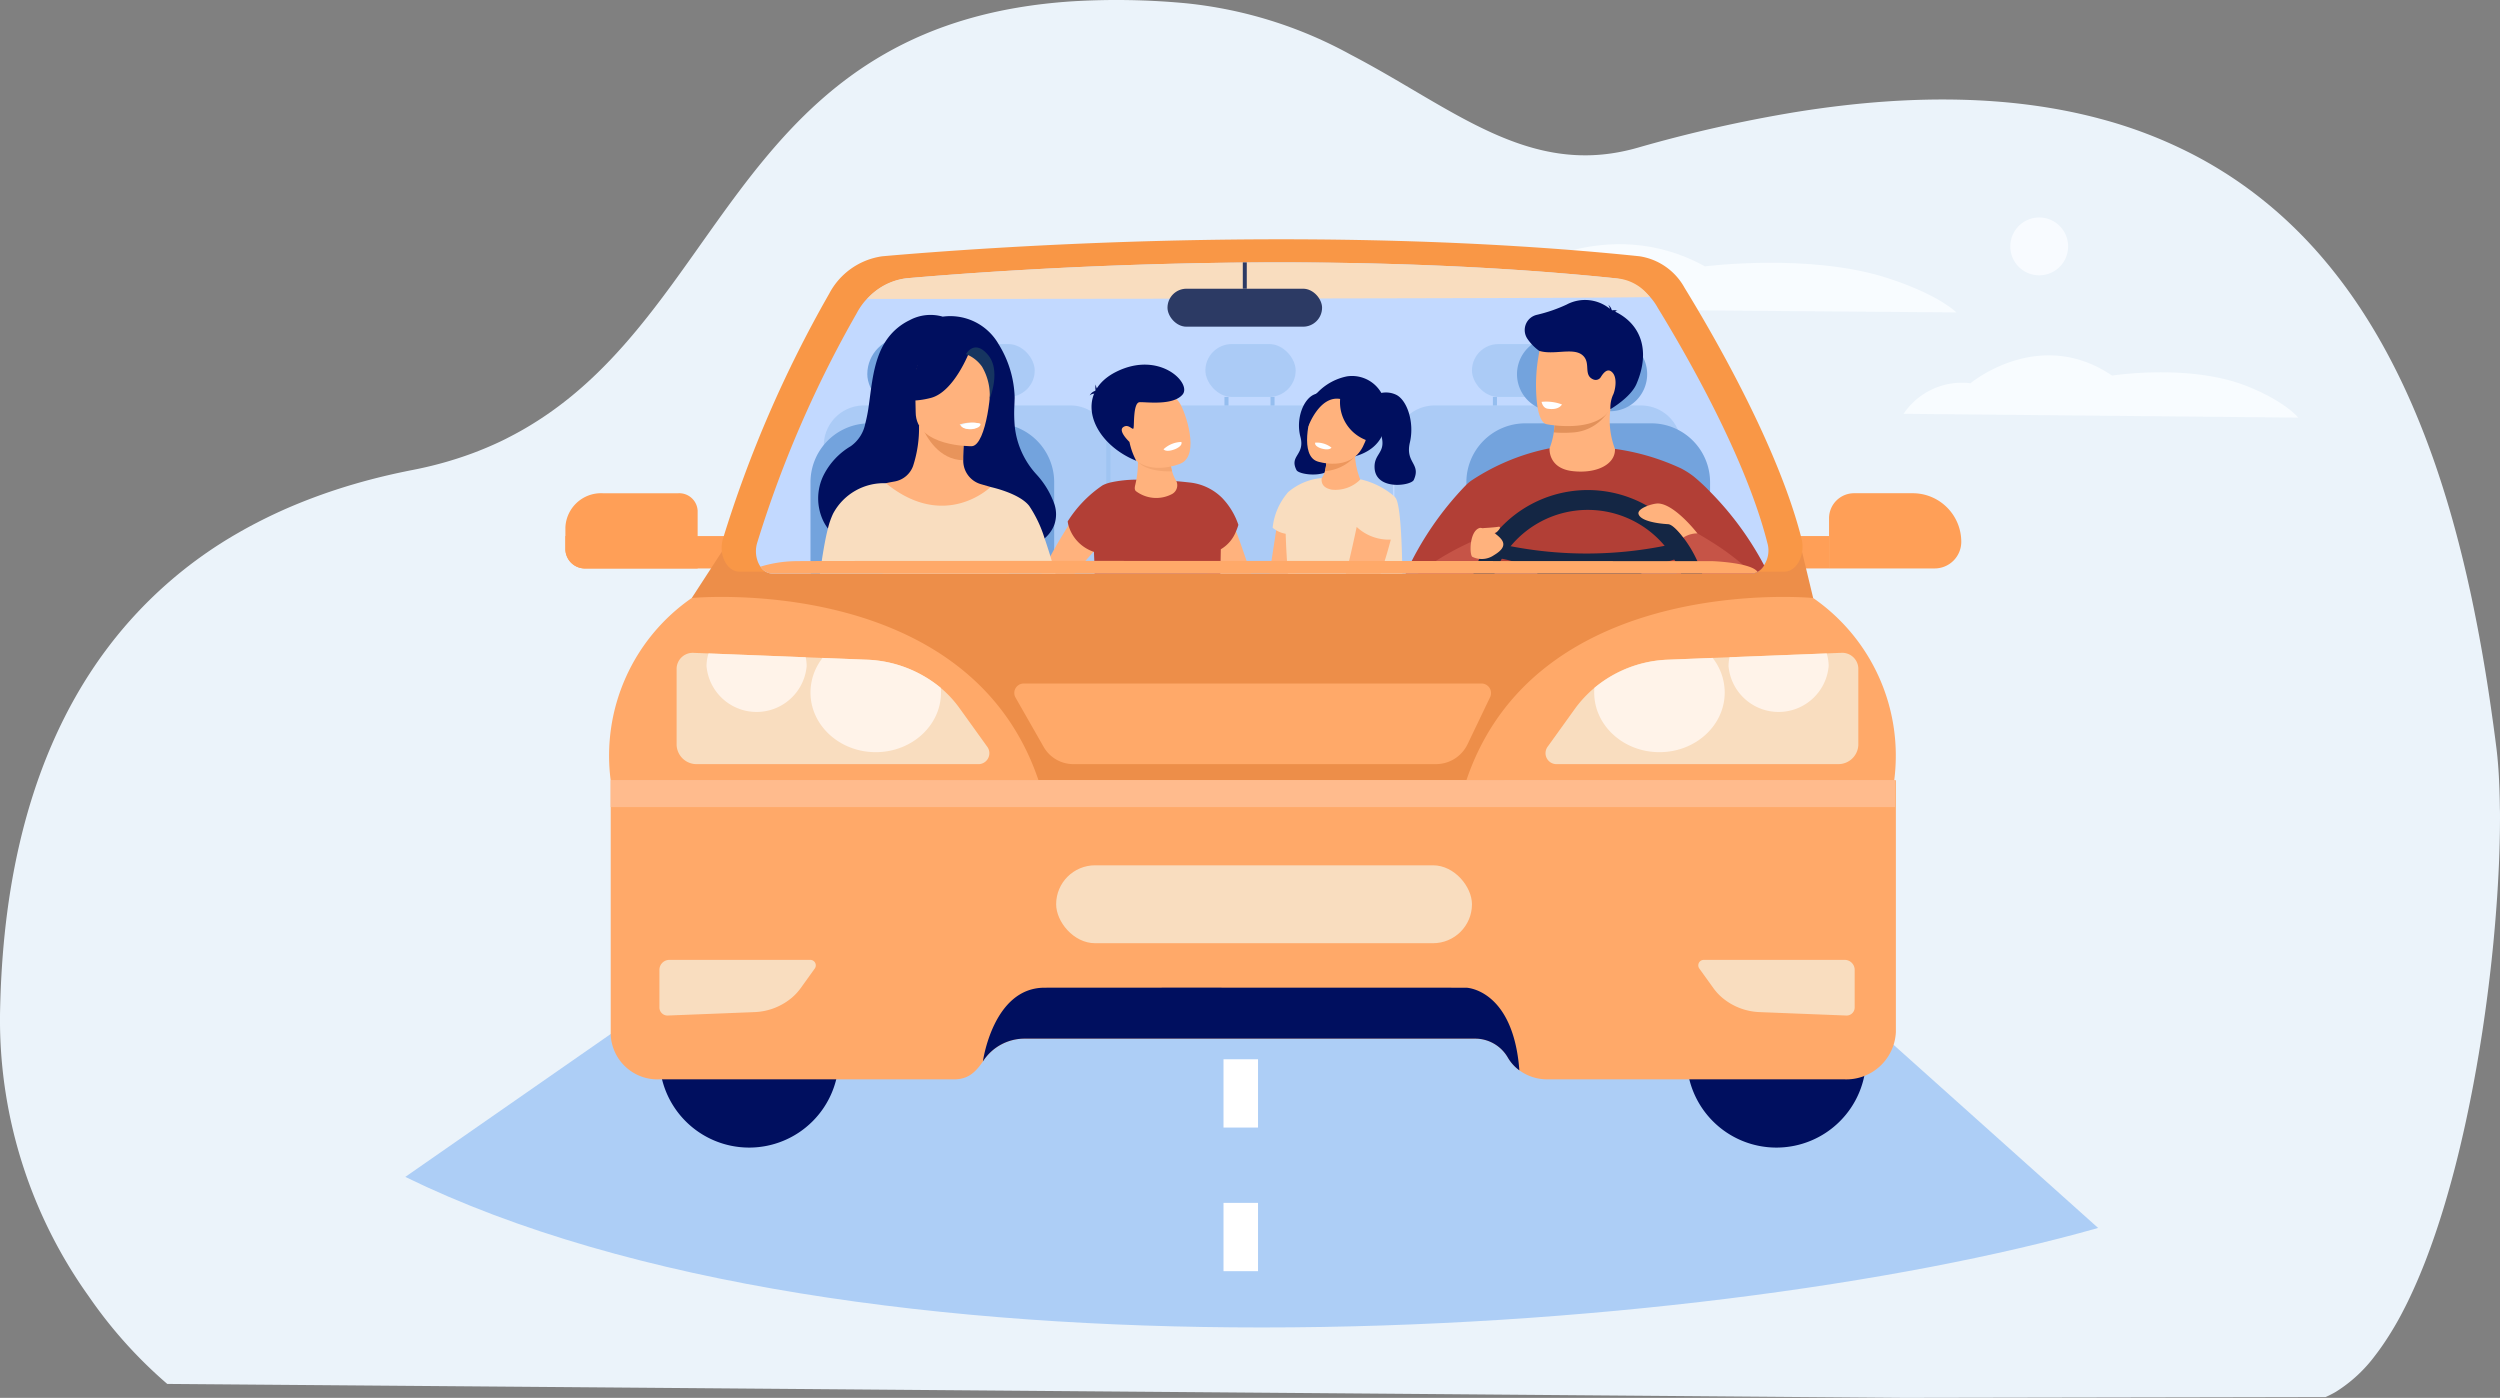 <svg xmlns="http://www.w3.org/2000/svg" width="286.965" height="160.459" viewBox="0 0 286.965 160.459">
  <rect x="0" y="0" width="286.965" height="160.459" fill="#808080" stroke="none"/>
  <g id="Group_2904" data-name="Group 2904" transform="translate(46.522 24.965)">
    <path id="Path_1955" data-name="Path 1955" d="M1916.377,595.98c0,1.34-.023,2.753-.072,4.231-.01.276-.019.557-.031.838q-.068,1.668-.176,3.427c-.018.266-.034.533-.052.8-.021.324-.045.651-.069.977-.1,1.381-.22,2.795-.357,4.231-.029.291-.058.579-.087.87-.141,1.391-.3,2.806-.477,4.231-.037.292-.076.589-.112.881q-.272,2.1-.594,4.229c-.045.3-.093.6-.14.89q-.262,1.678-.558,3.352-.159.881-.321,1.759-.4,2.13-.854,4.231c-.062.292-.128.581-.192.873-.318,1.426-.653,2.838-1.009,4.226q-.113.443-.23.882c-.313,1.186-.642,2.354-.982,3.5q-.281.941-.575,1.86c-.464,1.454-.956,2.867-1.471,4.226-.112.3-.224.59-.339.881-.586,1.482-1.2,2.894-1.845,4.223-.136.282-.274.56-.417.834a36.114,36.114,0,0,1-2.488,4.218q-.421.614-.857,1.178a16.562,16.562,0,0,1-4.544,4.209c-.119.069-.239.138-.36.2l-.09.048c-.236.127-.473.241-.712.347l-12.629.026-35.7.069-44.311-.356-2.974-.024-14.346-.116-34.273-.274-53.617-.431-49.905-.4a52.457,52.457,0,0,1-9.018-10.065,54.588,54.588,0,0,1-10.182-31.568c0-.364,0-.727.009-1.094.209-10.349,1.781-27.57,12.172-41.53a49.561,49.561,0,0,1,15.224-13.467q1.042-.6,2.137-1.163c.149-.079.3-.156.451-.231q1.447-.732,2.988-1.406,2-.869,4.152-1.63c.231-.083.466-.164.7-.244s.486-.164.731-.244q1.89-.618,3.9-1.149l.08-.021q1.928-.505,3.974-.927c.278-.059.555-.114.836-.168q2.023-.395,3.877-.931c.188-.055.374-.109.56-.167a39.889,39.889,0,0,0,4.945-1.848q.677-.3,1.329-.629l.192-.1.127-.066q1.4-.712,2.7-1.515a40.039,40.039,0,0,0,4-2.806c.023-.016.043-.034.064-.049,18.781-14.964,22.167-43.335,57.927-45.684a84.708,84.708,0,0,1,13.088.225,49.55,49.55,0,0,1,18.868,5.89c5.739,2.988,10.758,6.445,15.829,8.793l.347.16c4.974,2.254,10.012,3.41,15.846,1.98.283-.066.568-.143.857-.224a159.673,159.673,0,0,1,18.124-4.1c.117-.018.233-.037.35-.056,13.54-2.153,24.773-1.738,34.109.661.115.029.232.058.348.092a52.558,52.558,0,0,1,11.063,4.25q1.406.736,2.732,1.545c.028.018.055.032.082.05l.441.274.424.266.039.026q1.636,1.052,3.164,2.216,1.81,1.379,3.469,2.9c.315.29.627.583.934.879a52.167,52.167,0,0,1,3.934,4.25c.246.292.485.587.72.886q1.629,2.043,3.081,4.246c.248.376.491.753.731,1.134q1.3,2.063,2.463,4.242c.157.294.311.589.465.886q1.073,2.072,2.033,4.241c.14.313.278.629.412.945q.874,2.034,1.656,4.133c.194.523.385,1.045.573,1.572.324.913.635,1.837.935,2.766q.378,1.167.732,2.344.628,2.1,1.187,4.239c.079.294.154.589.228.883q.38,1.48.725,2.978c.1.417.194.839.287,1.261.066.294.131.594.2.892q.082.387.165.772.327,1.555.629,3.121l.067.343c.054.294.111.587.166.883q.392,2.109.738,4.234c.047.29.093.583.141.874q.334,2.113.629,4.236c.042.294.083.587.124.883q.177,1.3.341,2.6c.045.359.086.736.125,1.128.014.164.03.332.045.5.032.364.061.743.085,1.133.083,1.287.131,2.705.146,4.231C1916.377,595.387,1916.377,595.683,1916.377,595.98Z" transform="translate(-1675.935 -527.236)" fill="#ebf3fa"/>
    <path id="Path_2647" data-name="Path 2647" d="M2062.135,272.133a3.319,3.319,0,1,1,3.319,3.319A3.319,3.319,0,0,1,2062.135,272.133Z" transform="translate(-1877.903 -268.814)" fill="#f8fbff"/>
    <path id="Path_2648" data-name="Path 2648" d="M1365.6,307.86s3.058-4.323,10.371-3.843c0,0,10.617-7.205,21.94-.961,0,0,12.035-1.547,20.948,1.34,5.943,1.925,7.906,3.944,7.906,3.944Z" transform="translate(-1248.723 -297.445)" fill="#f8fcff"/>
    <path id="Path_2649" data-name="Path 2649" d="M1935.436,439.2a8.076,8.076,0,0,1,7.682-3.508s7.864-6.577,16.25-.877c0,0,8.914-1.412,15.516,1.223,4.4,1.757,5.855,3.6,5.855,3.6Z" transform="translate(-1763.455 -416.666)" fill="#f8fcff"/>
    <path id="Path_2651" data-name="Path 2651" d="M618.385,1379.29H499.611l-38.825,27.01c25.78,12.607,62.428,17.283,98.3,17.283,37.132,0,73.438-5.009,96.014-11.423Z" transform="translate(-460.786 -1296.173)" fill="#adcef6"/>
    <g id="Group_2903" data-name="Group 2903" transform="translate(18.378 2.503)">
      <g id="Group_2892" data-name="Group 2892" transform="translate(139.14 29.147)">
        <path id="Rectangle_1062" data-name="Rectangle 1062" d="M3.056,0H15.179a0,0,0,0,1,0,0V5.754a2.88,2.88,0,0,1-2.88,2.88H5.579A5.579,5.579,0,0,1,0,3.056v0A3.056,3.056,0,0,1,3.056,0Z" transform="translate(21.087 8.634) rotate(180)" fill="#ff9f57"/>
        <rect id="Rectangle_1063" data-name="Rectangle 1063" width="5.908" height="3.718" transform="translate(0 4.916)" fill="#ff9f57"/>
      </g>
      <g id="Group_2893" data-name="Group 2893" transform="translate(0 29.148)">
        <path id="Path_2655" data-name="Path 2655" d="M666.03,849.054v6.617H653.191a2.247,2.247,0,0,1-2.341-2.139v-2.588a4.1,4.1,0,0,1,4.274-3.906h8.7A2.118,2.118,0,0,1,666.03,849.054Z" transform="translate(-650.85 -847.037)" fill="#ff9f57"/>
        <path id="Path_2656" data-name="Path 2656" d="M671.937,897.874v3.718H653.191a2.247,2.247,0,0,1-2.341-2.139v-1.579Z" transform="translate(-650.85 -892.958)" fill="#ff9f57"/>
      </g>
      <path id="Path_2657" data-name="Path 2657" d="M800.856,919.734l3.59-5.532h123.8l1.331,5.532-35.452,20.919H827.335Z" transform="translate(-786.351 -878.56)" fill="#ed8e49"/>
      <path id="Path_2658" data-name="Path 2658" d="M854.782,547.541c11.745-1.03,50.132-3.812,86.889,0a7.121,7.121,0,0,1,5.188,3.632c3.582,5.844,10.786,18.393,13.42,28.777.472,1.859-.545,3.794-2,3.794H838.362c-1.456,0-2.443-2-1.879-3.805a138.838,138.838,0,0,1,12.176-28.084A8.168,8.168,0,0,1,854.782,547.541Z" transform="translate(-818.388 -545.594)" fill="#f99746"/>
      <path id="Path_2659" data-name="Path 2659" d="M992.053,608.508h0l-.049.028a1.543,1.543,0,0,1-.759.2H878.939c-.024,0-.048,0-.073,0a1.728,1.728,0,0,1-1.317-.805,2.724,2.724,0,0,1-.309-.592,3.339,3.339,0,0,1-.061-2.164,130.047,130.047,0,0,1,11.4-26.3,7.651,7.651,0,0,1,5.736-4.041c11-.964,46.952-3.57,81.377,0a6.669,6.669,0,0,1,4.86,3.4c3.354,5.474,10.1,17.226,12.567,26.951A3.069,3.069,0,0,1,992.053,608.508Z" transform="translate(-855.158 -570.357)" fill="#c2d9ff"/>
      <path id="Path_2660" data-name="Path 2660" d="M1009.239,577.207a6.987,6.987,0,0,1,4.505-2.374c11-.964,46.952-3.57,81.377,0a5.232,5.232,0,0,1,3.923,2.14C1099.188,577.165,1009.239,577.207,1009.239,577.207Z" transform="translate(-974.585 -570.359)" fill="#f9ddbf"/>
      <path id="Path_2661" data-name="Path 2661" d="M702.812,991.174a22,22,0,0,1,9.308-20.919s31.707-3.03,39.8,20.919Z" transform="translate(-697.616 -929.081)" fill="#ffa969"/>
      <path id="Path_2662" data-name="Path 2662" d="M1769.525,991.174a22,22,0,0,0-9.308-20.919s-31.707-3.03-39.8,20.919Z" transform="translate(-1616.994 -929.081)" fill="#ffa969"/>
      <path id="Rectangle_1064" data-name="Rectangle 1064" d="M10.295,0h0a10.3,10.3,0,0,1,10.3,10.3v4.4a10.3,10.3,0,0,1-10.3,10.3h0A10.3,10.3,0,0,1,0,14.69v-4.4A10.295,10.295,0,0,1,10.295,0Z" transform="translate(10.793 79.259)" fill="#000f5f"/>
      <path id="Rectangle_1065" data-name="Rectangle 1065" d="M10.295,0h0a10.3,10.3,0,0,1,10.3,10.3v4.4a10.3,10.3,0,0,1-10.3,10.3h0A10.295,10.295,0,0,1,0,14.69v-4.4A10.295,10.295,0,0,1,10.295,0Z" transform="translate(128.712 79.259)" fill="#000f5f"/>
      <path id="Path_2663" data-name="Path 2663" d="M852.111,1187.75v28.9a5.7,5.7,0,0,1-5.941,5.432H812.1a5.39,5.39,0,0,1-3.2-1.032,4.818,4.818,0,0,1-1.338-1.494,4.333,4.333,0,0,0-3.782-2.148h-51.62a5.68,5.68,0,0,0-4.838,2.615c-.785,1.1-1.6,2.123-3.489,2.059h-33.65a5.367,5.367,0,0,1-5.59-5.11V1187.75Z" transform="translate(-699.39 -1125.657)" fill="#ffa969"/>
      <path id="Path_2664" data-name="Path 2664" d="M1850.094,1038.284v8.83a2.293,2.293,0,0,1-2.389,2.184h-32.157a1.258,1.258,0,0,1-1.15-1.949l3.244-4.512a13.757,13.757,0,0,1,10.656-5.529l19.792-.781A1.854,1.854,0,0,1,1850.094,1038.284Z" transform="translate(-1701.684 -989.057)" fill="#f9ddbf"/>
      <path id="Path_2665" data-name="Path 2665" d="M817.418,1049.3H785.26a2.293,2.293,0,0,1-2.389-2.184v-8.83a1.854,1.854,0,0,1,2-1.756l1.656.066,11.155.439,1.936.077,5.044.2a14.12,14.12,0,0,1,8.529,3.239,12.6,12.6,0,0,1,2.128,2.29l3.243,4.512A1.257,1.257,0,0,1,817.418,1049.3Z" transform="translate(-770.105 -989.057)" fill="#f9ddbf"/>
      <path id="Path_2666" data-name="Path 2666" d="M779.74,1401.015H763.661a1.146,1.146,0,0,0-1.195,1.092v4.415a.927.927,0,0,0,1,.878l.828-.033,5.578-.219.968-.039,2.522-.1a7.062,7.062,0,0,0,4.264-1.619,6.307,6.307,0,0,0,1.064-1.146l1.621-2.256A.629.629,0,0,0,779.74,1401.015Z" transform="translate(-751.673 -1318.301)" fill="#f9ddbf"/>
      <path id="Path_2667" data-name="Path 2667" d="M1996.254,1401.015h16.079a1.147,1.147,0,0,1,1.195,1.092v4.415a.927.927,0,0,1-1,.878l-.828-.033-5.577-.219-.969-.039-2.522-.1a7.061,7.061,0,0,1-4.264-1.619,6.3,6.3,0,0,1-1.064-1.146l-1.621-2.256A.629.629,0,0,1,1996.254,1401.015Z" transform="translate(-1865.539 -1318.301)" fill="#f9ddbf"/>
      <path id="Path_2668" data-name="Path 2668" d="M1184.806,1072.935h52.5a1.093,1.093,0,0,1,1.015,1.552l-2.608,5.443a4.023,4.023,0,0,1-3.638,2.257H1190.5a3.932,3.932,0,0,1-3.421-1.961l-3.243-5.685A1.081,1.081,0,0,1,1184.806,1072.935Z" transform="translate(-1132.172 -1021.944)" fill="#ffa969"/>
      <rect id="Rectangle_1066" data-name="Rectangle 1066" width="47.73" height="8.943" rx="4.471" transform="translate(56.331 71.857)" fill="#f9ddbf"/>
      <path id="Path_2669" data-name="Path 2669" d="M956.781,1046.532c0,3.781-3.353,6.847-7.49,6.847s-7.49-3.066-7.49-6.847a6.429,6.429,0,0,1,1.385-3.969l5.044.2a14.122,14.122,0,0,1,8.529,3.239C956.773,1046.176,956.781,1046.353,956.781,1046.532Z" transform="translate(-913.668 -994.509)" fill="#fff3e9"/>
      <path id="Path_2670" data-name="Path 2670" d="M829.878,1038.691a5.77,5.77,0,0,1-11.493,0,4.8,4.8,0,0,1,.227-1.465l11.155.439A4.824,4.824,0,0,1,829.878,1038.691Z" transform="translate(-802.185 -989.688)" fill="#fff3e9"/>
      <path id="Path_2671" data-name="Path 2671" d="M1872.149,1046.532c0,3.781,3.353,6.847,7.49,6.847s7.49-3.066,7.49-6.847a6.429,6.429,0,0,0-1.385-3.969l-5.044.2a14.122,14.122,0,0,0-8.529,3.239C1872.157,1046.176,1872.149,1046.353,1872.149,1046.532Z" transform="translate(-1754.057 -994.509)" fill="#fff3e9"/>
      <path id="Path_2672" data-name="Path 2672" d="M2031.626,1038.691a5.77,5.77,0,0,0,11.493,0,4.8,4.8,0,0,0-.227-1.465l-11.155.439A4.828,4.828,0,0,0,2031.626,1038.691Z" transform="translate(-1898.114 -989.688)" fill="#fff3e9"/>
      <path id="Path_2673" data-name="Path 2673" d="M1208.058,1443.444a4.818,4.818,0,0,1-1.338-1.494,4.333,4.333,0,0,0-3.781-2.148h-51.62a5.681,5.681,0,0,0-4.839,2.615s1.155-8.441,7.058-8.46,48.438,0,48.438,0S1207.357,1434.119,1208.058,1443.444Z" transform="translate(-1098.556 -1348.05)" fill="#000f5f"/>
      <rect id="Rectangle_1067" data-name="Rectangle 1067" width="10.362" height="6.066" rx="3.033" transform="translate(104.061 12.027)" fill="#95beef" opacity="0.5"/>
      <rect id="Rectangle_1068" data-name="Rectangle 1068" width="10.362" height="6.066" rx="3.033" transform="translate(43.509 12.027)" fill="#95beef" opacity="0.5"/>
      <path id="Path_2674" data-name="Path 2674" d="M990.472,747.477v12.76a4.578,4.578,0,0,1-.245,1.479,4.431,4.431,0,0,1-.187.459H957.991a4.557,4.557,0,0,1-.431-1.939v-12.76c0-.023,0-.046,0-.07a4.622,4.622,0,0,1,4.607-4.538h23.7a4.567,4.567,0,0,1,2.469.722A4.648,4.648,0,0,1,990.227,746a4.565,4.565,0,0,1,.243,1.37C990.472,747.4,990.472,747.441,990.472,747.477Z" transform="translate(-927.903 -723.795)" fill="#95beef" opacity="0.5"/>
      <path id="Path_2675" data-name="Path 2675" d="M1325.783,747.477v12.76a4.558,4.558,0,0,1-.431,1.939H1293.3a4.457,4.457,0,0,1-.187-.459,4.575,4.575,0,0,1-.245-1.479v-12.76a4.633,4.633,0,0,1,.034-.56,4.555,4.555,0,0,1,.211-.92,4.644,4.644,0,0,1,3.139-2.961,4.529,4.529,0,0,1,1.224-.167h23.7a4.564,4.564,0,0,1,1.525.261h0a4.563,4.563,0,0,1,1.052.534h0c.113.076.222.159.327.245a4.645,4.645,0,0,1,.887.959h0A4.573,4.573,0,0,1,1325.783,747.477Z" transform="translate(-1230.791 -723.795)" fill="#95beef" opacity="0.5"/>
      <path id="Path_2676" data-name="Path 2676" d="M1667.892,747.477v12.76c0,.029,0,.057,0,.085a4.586,4.586,0,0,1-.224,1.335h0a4.395,4.395,0,0,1-.206.517h-32.049a4.56,4.56,0,0,1-.431-1.939v-12.76a4.622,4.622,0,0,1,4.608-4.607h23.7a4.624,4.624,0,0,1,4.227,2.78A4.547,4.547,0,0,1,1667.892,747.477Z" transform="translate(-1539.821 -723.795)" fill="#95beef" opacity="0.5"/>
      <path id="Path_2677" data-name="Path 2677" d="M969.773,770.817v9.758c0,.071,0,.141,0,.211,0,.182-.018.362-.038.54H941.842a6.88,6.88,0,0,1-.042-.75v-9.758a6.769,6.769,0,0,1,6.3-6.732c.148-.011.3-.016.448-.016h14.479a6.681,6.681,0,0,1,2.224.379A6.774,6.774,0,0,1,969.773,770.817Z" transform="translate(-913.667 -742.945)" fill="#73a3dd"/>
      <path id="Path_2678" data-name="Path 2678" d="M1748.383,770.817v9.758a6.864,6.864,0,0,1-.042.75h-27.889a6.834,6.834,0,0,1-.042-.75v-9.758a6.767,6.767,0,0,1,6.747-6.747h14.479a6.693,6.693,0,0,1,3.044.73A6.768,6.768,0,0,1,1748.383,770.817Z" transform="translate(-1616.99 -742.945)" fill="#73a3dd"/>
      <path id="Rectangle_1069" data-name="Rectangle 1069" d="M4.254,0h6.431A4.254,4.254,0,0,1,14.94,4.254v0a4.254,4.254,0,0,1-4.254,4.254H4.254A4.254,4.254,0,0,1,0,4.254v0A4.254,4.254,0,0,1,4.254,0Z" transform="translate(109.231 11.227)" fill="#73a3dd"/>
      <rect id="Rectangle_1070" data-name="Rectangle 1070" width="14.94" height="8.509" rx="4.254" transform="translate(34.654 11.227)" fill="#73a3dd"/>
      <g id="Group_2897" data-name="Group 2897" transform="translate(54.649 14.389)">
        <path id="Path_2679" data-name="Path 2679" d="M1415.475,858.017h-4.962c-.192-.5-.3-.812-.3-.812l.2-8.235a8.079,8.079,0,0,1,2.853,2.909c.15.34.32.771.5,1.262C1414.281,854.5,1414.9,856.335,1415.475,858.017Z" transform="translate(-1391.434 -834.025)" fill="#ffb27d"/>
        <path id="Path_2680" data-name="Path 2680" d="M1224.582,847.868s-.244.266-.632.694l-.489.541c-.426.471-.935,1.039-1.462,1.634-.752.851-1.54,1.758-2.171,2.519h-3.8c.321-.678.666-1.35,1.02-2h0q.216-.4.436-.789c.557-.99,1.123-1.921,1.642-2.744.557-.883,1.061-1.64,1.445-2.209a17.489,17.489,0,0,1,2.515-1.808l.372,1.039.489,1.365Z" transform="translate(-1216.03 -829.264)" fill="#ffb27d"/>
        <path id="Path_2681" data-name="Path 2681" d="M1266.723,836.046a5.556,5.556,0,0,1-.264.726,4.1,4.1,0,0,1-1.753,2.075l-.052,2.8h-14.438q0-.672-.025-1.344l-.006-.13-.044-1.026-.05-.019a4.514,4.514,0,0,1-2.87-3.02,2.714,2.714,0,0,1-.091-.46,13.957,13.957,0,0,1,4-4.137,3.088,3.088,0,0,1,.427-.188,4.955,4.955,0,0,1,.489-.146,14.308,14.308,0,0,1,2.971-.322,43.64,43.64,0,0,1,4.572.174h0c.512.044,1.009.095,1.478.147a6.2,6.2,0,0,1,3.8,1.788A8.2,8.2,0,0,1,1266.723,836.046Z" transform="translate(-1244.123 -817.656)" fill="#b23f36"/>
        <g id="Group_2896" data-name="Group 2896" transform="translate(5.532)">
          <path id="Path_2682" data-name="Path 2682" d="M1330.982,788.586a3.871,3.871,0,0,1-4.095-.367c-.184-.17-.127-.482-.067-.725a10.743,10.743,0,0,0,.3-2.671,12.209,12.209,0,0,0-.31-2.629l4.026,1.333a7.024,7.024,0,0,0-.017.877c.006.147.016.308.033.477a6.357,6.357,0,0,0,.195,1.071c.042.147.09.294.145.438a3.742,3.742,0,0,0,.231.487A1.148,1.148,0,0,1,1330.982,788.586Z" transform="translate(-1321.587 -773.705)" fill="#ffb27d"/>
          <path id="Path_2683" data-name="Path 2683" d="M1334.348,810.511c-3.169.079-3.927-1.128-3.927-1.128l3.732.058A6.37,6.37,0,0,0,1334.348,810.511Z" transform="translate(-1324.892 -798.265)" fill="#f4a671"/>
          <g id="Group_2895" data-name="Group 2895">
            <path id="Path_2684" data-name="Path 2684" d="M1314.389,733.4s-4.058,1.772-6.038-1.366c-2.137-3.387-.818-6.3.591-6.7,2.81-.8,4.643.036,5.325,1.112S1316.631,732.439,1314.389,733.4Z" transform="translate(-1303.941 -722.052)" fill="#ffb27d"/>
            <path id="Path_2685" data-name="Path 2685" d="M1360.914,787s.245.409,1.323-.009c0,0,.905-.35.723-.827A3.119,3.119,0,0,0,1360.914,787Z" transform="translate(-1352.437 -777.29)" fill="#fff"/>
            <g id="Group_2894" data-name="Group 2894">
              <path id="Path_2686" data-name="Path 2686" d="M1280.578,705.443a7.943,7.943,0,0,1-.782-2.166s-1.322-1.237-.733-1.685,1.065.331,1.187.145-.076-2.988.719-3.022,3.823.415,4.921-.874-2.636-5.082-7.59-2.627S1275.306,703.3,1280.578,705.443Z" transform="translate(-1275.231 -694.406)" fill="#000f5f"/>
              <path id="Path_2687" data-name="Path 2687" d="M1280,719.083a1.854,1.854,0,0,1-.169-1.209,1.95,1.95,0,0,0,.439.957C1280.587,719.1,1280,719.083,1280,719.083Z" transform="translate(-1279.146 -715.605)" fill="#000f5f"/>
              <path id="Path_2688" data-name="Path 2688" d="M1274.128,725.115a1.051,1.051,0,0,0-.883.569.838.838,0,0,1,.916-.123Z" transform="translate(-1273.245 -722.146)" fill="#000f5f"/>
            </g>
          </g>
        </g>
      </g>
      <g id="Group_2898" data-name="Group 2898" transform="translate(80.822 15.684)">
        <path id="Path_2689" data-name="Path 2689" d="M1490.661,875.28l-.953,6.5H1486.7c.163-1.054.528-3.42.766-4.988.132-.864.225-1.486.225-1.514Z" transform="translate(-1486.7 -859.086)" fill="#ffb27d"/>
        <path id="Path_2690" data-name="Path 2690" d="M1520.953,727.639a3.03,3.03,0,0,0-2.332,0c-1.233.527-2.131,2.772-1.578,4.869s-1.312,2.132-.449,3.814c.306.6,4.359,1.1,4.5-1.219.085-1.439-1.217-1.51-.837-3.074S1520.953,727.639,1520.953,727.639Z" transform="translate(-1513.494 -725.509)" fill="#000f5f"/>
        <path id="Path_2691" data-name="Path 2691" d="M1536.528,710.566a6.438,6.438,0,0,1,4.056-2.715,3.876,3.876,0,0,1,4.436,3.27c.328,2.138-.006,4.909-3.5,5.908Z" transform="translate(-1531.71 -707.798)" fill="#000f5f"/>
        <path id="Path_2692" data-name="Path 2692" d="M1543.154,784.5l3.948,2.345,1-2.779a8.693,8.693,0,0,1-.591-2.633,10.794,10.794,0,0,1,.064-2.336l-3.433,1.491a6.319,6.319,0,0,1,.084.77,5.551,5.551,0,0,1-.171,1.775A2.469,2.469,0,0,1,1543.154,784.5Z" transform="translate(-1537.695 -772.204)" fill="#ffb27d"/>
        <path id="Path_2693" data-name="Path 2693" d="M1552.467,804.253a5.129,5.129,0,0,0,3.456-1.7l-3.286-.075A5.544,5.544,0,0,1,1552.467,804.253Z" transform="translate(-1546.108 -793.323)" fill="#ed975d"/>
        <path id="Path_2694" data-name="Path 2694" d="M1532.491,737.792s3.708,1.236,5.2-1.681c1.61-3.147.22-5.6-1.051-5.844-2.533-.48-4.079.4-4.593,1.4S1530.444,737.129,1532.491,737.792Z" transform="translate(-1526.982 -727.974)" fill="#ffb27d"/>
        <path id="Path_2695" data-name="Path 2695" d="M1542.713,787.421s-.182.379-1.163.1c0,0-.824-.236-.7-.67A2.751,2.751,0,0,1,1542.713,787.421Z" transform="translate(-1535.602 -779.195)" fill="#fff"/>
        <path id="Path_2696" data-name="Path 2696" d="M1518.988,839.96h-13.144c-.118-1.571-.208-3.147-.252-4.548-.022-.7-.034-1.363-.033-1.955a7.343,7.343,0,0,1,.307-2.844l.029-.031a6.869,6.869,0,0,1,3.821-1.6c0,.015,0,.029,0,.044h0c-.041.569.175,1.1,1.17,1.291a4.038,4.038,0,0,0,3.233-1.125h0l.07-.061a9.076,9.076,0,0,1,3.72,1.824c.057.05.113.1.167.156.03.03.06.06.089.091C1518.7,831.762,1518.924,835.431,1518.988,839.96Z" transform="translate(-1503.736 -817.262)" fill="#f9ddbf"/>
        <path id="Path_2697" data-name="Path 2697" d="M1535.662,720.534a4.642,4.642,0,0,0,2.949,4.711c1.312.49,2-4.823-.747-5.884s-5.446.2-5.769,2.054-.077,2.241-.077,2.241S1533.3,720.128,1535.662,720.534Z" transform="translate(-1527.555 -717.893)" fill="#000f5f"/>
        <path id="Path_2698" data-name="Path 2698" d="M1611.57,727.668a2.723,2.723,0,0,1,2.331,0c1.233.594,2.131,3.122,1.578,5.483s1.312,2.4.449,4.295c-.306.672-4.359,1.243-4.5-1.372-.086-1.62,1.217-1.7.837-3.461S1611.57,727.668,1611.57,727.668Z" transform="translate(-1599.367 -725.508)" fill="#000f5f"/>
        <path id="Path_2699" data-name="Path 2699" d="M1492.214,845.551a7.349,7.349,0,0,0-1.8,4.107,3.108,3.108,0,0,0,2.117.727C1493.541,850.2,1492.214,845.551,1492.214,845.551Z" transform="translate(-1490.054 -832.231)" fill="#f9ddbf"/>
        <path id="Path_2700" data-name="Path 2700" d="M1582.49,888.493s-.5,1.948-1.176,3.912h-3.984c.57-2.115,1.242-5.366,1.242-5.366A5.384,5.384,0,0,0,1582.49,888.493Z" transform="translate(-1568.567 -869.708)" fill="#ffb27d"/>
      </g>
      <g id="Group_2899" data-name="Group 2899" transform="translate(96.438 6.954)">
        <path id="Path_2701" data-name="Path 2701" d="M1683.155,798.528a21.7,21.7,0,0,0-1.87-1.739,9.394,9.394,0,0,0-1.451-.929,26.477,26.477,0,0,0-7.6-2.246l-.074-.011c0,1.172-2.5,2.185-4.534,2.052-1.714-.112-2.828-1.416-2.828-2.122l0,0h0l-.065.013a25.152,25.152,0,0,0-9.034,3.741,6.056,6.056,0,0,0-.514.434,36.251,36.251,0,0,0-6.982,10.219h39.649a1.307,1.307,0,0,0,.194-.013,1.556,1.556,0,0,0,.614-.216h0a2.158,2.158,0,0,0,.705-.717A35.776,35.776,0,0,0,1683.155,798.528Z" transform="translate(-1648.2 -776.51)" fill="#b23f36"/>
        <path id="Path_2702" data-name="Path 2702" d="M1821.733,752.4c-2.813-.334-2.613-2.617-2.613-2.617a8.56,8.56,0,0,0,.484-1.821,11.44,11.44,0,0,0,.115-2.73l.886-.145,5.421.109a.114.114,0,0,1,.024.018c.038.033.056.061.052.083a9.376,9.376,0,0,0,.525,4.557C1826.7,751.611,1824.544,752.73,1821.733,752.4Z" transform="translate(-1802.59 -732.747)" fill="#ffb27d"/>
        <path id="Path_2703" data-name="Path 2703" d="M1830.6,745.192l0,.018a5.189,5.189,0,0,1-4.338,2.762,13.4,13.4,0,0,1-2.108-.014,11.445,11.445,0,0,0,.115-2.73l.886-.145,5.421.109Z" transform="translate(-1807.14 -732.747)" fill="#e2915a"/>
        <path id="Path_2704" data-name="Path 2704" d="M1812.127,654.534c-.632,3.4-5.022,3.291-6.919,3.077-.534-.059-.87-.127-.87-.127-.6-.161-.938-1.109-1.094-2.351a19.342,19.342,0,0,1,.5-6.989c.625-1.389,1.8-2.891,6.223-1.807S1812.938,650.174,1812.127,654.534Z" transform="translate(-1788.151 -643.213)" fill="#ffb27d"/>
        <path id="Path_2705" data-name="Path 2705" d="M1809.668,738.011s.124.7.687.785c1.329.212,1.651-.489,1.651-.489A5.176,5.176,0,0,0,1809.668,738.011Z" transform="translate(-1794.055 -726.305)" fill="#fff"/>
        <path id="Path_2706" data-name="Path 2706" d="M1800,618.869a.106.106,0,0,0,.028-.031c.063-.112.237-.087.237-.087a1.313,1.313,0,0,0-.638-.041c.009-.006-.007-.024-.042-.05a1.023,1.023,0,0,0-.393-.582,1.135,1.135,0,0,1,.186.459,4.5,4.5,0,0,0-4.976-.484,17.492,17.492,0,0,1-3.416,1.174,1.79,1.79,0,0,0-1.065,2.762,5.531,5.531,0,0,0,1.341,1.37c1.64.515,3.869-.4,4.943.473s.051,2.3,1.279,2.813l.006,0a.684.684,0,0,0,.848-.275c.3-.494.714-.953,1.149-.674.9.58.456,2.373.239,2.744a3.632,3.632,0,0,0-.286,1.611s2.324-1.331,2.994-2.9C1804.082,623.3,1802.9,620.273,1800,618.869Z" transform="translate(-1775.924 -617.509)" fill="#000f5f"/>
      </g>
      <path id="Path_2707" data-name="Path 2707" d="M1668.858,905.051h1.889c.11-.728.192-1.391.247-1.882q.007-.067.015-.128c.047-.434.072-.707.074-.729v0a.889.889,0,0,0-.356-1.013,2.323,2.323,0,0,0-1.358-.254s-.289.124-.767.348c-.161.075-.345.163-.547.261a31.633,31.633,0,0,0-5.6,3.4h6.408Z" transform="translate(-1564.635 -866.669)" fill="#c65447"/>
      <path id="Path_2708" data-name="Path 2708" d="M1970.786,895.6c-.862-.541-1.448-.863-1.448-.863h0a2.672,2.672,0,0,0-1.651.436h0a2.269,2.269,0,0,0-.22.166,2.769,2.769,0,0,0-.49.553h0a2.707,2.707,0,0,0-.354.722s.037.431.116,1.1c.006.055.012.113.019.172.052.424.118.929.2,1.471h8.524a1.3,1.3,0,0,0,.194-.014A29.407,29.407,0,0,0,1970.786,895.6Z" transform="translate(-1839.393 -860.972)" fill="#c65447"/>
      <g id="Group_2900" data-name="Group 2900" transform="translate(29.022 8.687)">
        <path id="Path_2709" data-name="Path 2709" d="M978.076,657.083a9.949,9.949,0,0,0-2.037-3.345,9.628,9.628,0,0,1-2.485-5.483,17,17,0,0,1-.046-2.429c.01-.279.02-.555.03-.83,0-.049,0-.1,0-.153a12.247,12.247,0,0,0-1.851-6.066,6.387,6.387,0,0,0-6.406-3.146,5.048,5.048,0,0,0-3.8.407,6.752,6.752,0,0,0-2.45,1.994c-1.459,1.92-1.791,4.463-2.1,6.792-.044.339-.088.674-.135,1a17.347,17.347,0,0,1-.4,2.065,4.16,4.16,0,0,1-1.668,2.612,8.1,8.1,0,0,0-3.108,3.305,6,6,0,0,0,0,5.374,5.451,5.451,0,0,0,.478.765,5.119,5.119,0,0,0,5.488,1.846c-.088-.17.293-.534.946-.919,2.359-1.391,8.267-3.07,8.383,3.016a29.063,29.063,0,0,0,5.726-.8,10.729,10.729,0,0,0,4.329-2,3.873,3.873,0,0,0,1.1-1.515A3.675,3.675,0,0,0,978.076,657.083Z" transform="translate(-950.992 -635.439)" fill="#000f5f"/>
        <path id="Path_2710" data-name="Path 2710" d="M1042.012,783.557H1027.53c.048-1.468.1-2.923.146-4.257.122-3.465.224-6.124.224-6.124.268-.083.806-.158,1.1-.222a2.76,2.76,0,0,0,2.014-1.752,14.059,14.059,0,0,0,.683-4.661h0l.29.057,4.869.964s0,.03-.006.086c0,.013,0,.026,0,.042v.006a.254.254,0,0,0,0,.028c0,.047-.007.1-.011.171,0,.021,0,.044,0,.067s0,.038,0,.058,0,.04,0,.061c0,.084-.01.176-.016.276l0,.061c0,.1-.011.2-.015.311,0,.038,0,.075,0,.115,0,.014,0,.027,0,.041,0,.039,0,.078,0,.118s0,.1-.006.154c0,.1-.008.212-.011.32,0,.069,0,.138-.006.208,0,.14-.007.282-.009.424,0,.022,0,.044,0,.066,0,.121,0,.243,0,.364v.036a2.8,2.8,0,0,0,2.021,2.707c.6.173,1.121.321,1.149.33h0a46.484,46.484,0,0,1,1.874,7.9C1041.879,782.181,1041.958,782.867,1042.012,783.557Z" transform="translate(-1020.129 -753.863)" fill="#ffb27d"/>
        <path id="Path_2711" data-name="Path 2711" d="M1078.487,768.092s-.111,1.532-.114,2.975c-2.724-.077-4.164-2.562-4.754-3.94Z" transform="translate(-1061.762 -754.394)" fill="#e8945b"/>
        <path id="Path_2712" data-name="Path 2712" d="M1072.444,689.627s-6.446.106-6.45-3.909-.839-6.705,3.276-6.943,4.917,1.294,5.244,2.633S1074.121,689.5,1072.444,689.627Z" transform="translate(-1054.809 -674.563)" fill="#ffb27d"/>
        <path id="Path_2713" data-name="Path 2713" d="M1052.844,670.365s-1.765,4.71-4.473,5.407-3.883-.029-3.883-.029a7.67,7.67,0,0,0,2.509-4.531S1051.513,668.123,1052.844,670.365Z" transform="translate(-1035.448 -666.251)" fill="#000f5f"/>
        <path id="Path_2714" data-name="Path 2714" d="M1126.386,674.768a4,4,0,0,1,1.847,1.444,6.49,6.49,0,0,1,.871,3.686s1.33-3.2-.165-5.013C1127.355,672.964,1126.386,674.768,1126.386,674.768Z" transform="translate(-1109.427 -670.271)" fill="#163560"/>
        <path id="Path_2715" data-name="Path 2715" d="M1118.873,763.37a1.619,1.619,0,0,0,1.334.543,1.185,1.185,0,0,0,.993-.656A4.33,4.33,0,0,0,1118.873,763.37Z" transform="translate(-1102.64 -750.797)" fill="#ebf3fa"/>
        <path id="Path_2716" data-name="Path 2716" d="M1120.354,763.758s.111.473,1.288.4c0,0,.988-.061.958-.581A3.18,3.18,0,0,0,1120.354,763.758Z" transform="translate(-1103.978 -751.077)" fill="#fff"/>
        <path id="Path_2717" data-name="Path 2717" d="M979.886,844.967c.053.183.1.363.155.54H953c.137-1,.282-1.983.441-2.894.146-.838.3-1.616.478-2.291a8.782,8.782,0,0,1,.594-1.709,6.585,6.585,0,0,1,6.064-3.488h0c6.736,5.493,11.922.519,12.01.433h0s3.29.694,4.438,2.171a14.258,14.258,0,0,1,1.765,3.731c.231.663.453,1.355.662,2.041h0C979.6,844,979.748,844.49,979.886,844.967Z" transform="translate(-952.806 -815.812)" fill="#f9ddbf"/>
      </g>
      <g id="Group_2902" data-name="Group 2902" transform="translate(104.223 28.783)">
        <g id="Group_2901" data-name="Group 2901">
          <path id="Path_2718" data-name="Path 2718" d="M1752.818,848.725l-.031-.04h0c-.029-.04-.08-.106-.148-.19-.007-.01-.014-.018-.022-.028s-.032-.041-.049-.061c-.056-.069-.12-.144-.19-.224a13.8,13.8,0,0,0-3.689-3.09h0a13.755,13.755,0,0,0-16.974,2.632h0c-.108.117-.216.238-.319.36h0c-.055.063-.108.127-.161.19q-.337.406-.642.838a13.827,13.827,0,0,0-1.2,2.065,13.614,13.614,0,0,0-.664,1.688h2.412a11.289,11.289,0,0,1,.842-1.716,11.5,11.5,0,0,1,19.8.095c.031.05.06.1.087.151q.264.464.484.952h0q.114.255.217.517h2.413A13.735,13.735,0,0,0,1752.818,848.725Z" transform="translate(-1728.72 -843.27)" fill="#142644"/>
        </g>
        <path id="Path_2719" data-name="Path 2719" d="M1769,907.939s-.09.021-.252.065-.42.116-.727.211l-.068.021a20.788,20.788,0,0,0-3.847,1.622h-11.816a10.329,10.329,0,0,0-4.134-1.716q-.535-.1-1.119-.165l-.225-.021h0l-.178-.016.492-.82v0l.454-.757c.05,0,.31.066.758.167.229.051.509.111.835.177a45.752,45.752,0,0,0,17.669-.045q.692-.136,1.4-.3l.016.035h0l.49,1.019Z" transform="translate(-1744.898 -900.26)" fill="#142644"/>
      </g>
      <path id="Path_2720" data-name="Path 2720" d="M1931.412,862.68a16.958,16.958,0,0,0-1.237-1.4c-.916-.927-2.186-1.984-3.249-2.037-.613-.03-2.483.555-2.274,1.222.237.758,2.022,1.074,3.386,1.153.655.038,1.752,1.535,1.752,1.535A2.964,2.964,0,0,1,1931.412,862.68Z" transform="translate(-1801.468 -828.917)" fill="#ffb27d"/>
      <path id="Path_2721" data-name="Path 2721" d="M1726.525,888.052a3.626,3.626,0,0,1,1.579.556c.861.655,1.914,1.45,0,2.582a2.451,2.451,0,0,1-2.5.179C1725.266,891.035,1725.3,888.31,1726.525,888.052Z" transform="translate(-1621.518 -854.932)" fill="#ffb27d"/>
      <path id="Path_2722" data-name="Path 2722" d="M1739.957,886.956s1.283-.068,1.757-.151.008.48-.186.609a5.8,5.8,0,0,1-.831.344Z" transform="translate(-1634.647 -853.804)" fill="#ffb27d"/>
      <rect id="Rectangle_1071" data-name="Rectangle 1071" width="10.362" height="6.066" rx="3.033" transform="translate(73.462 12.027)" fill="#95beef" opacity="0.5"/>
      <rect id="Rectangle_1072" data-name="Rectangle 1072" width="0.463" height="0.983" transform="translate(75.652 18.093)" fill="#95beef"/>
      <rect id="Rectangle_1073" data-name="Rectangle 1073" width="0.463" height="0.983" transform="translate(106.465 18.093)" fill="#95beef"/>
      <rect id="Rectangle_1074" data-name="Rectangle 1074" width="0.463" height="0.983" transform="translate(80.938 18.093)" fill="#95beef"/>
      <path id="Path_2723" data-name="Path 2723" d="M996.875,928.6a1.544,1.544,0,0,1-.759.2H883.809c-.024,0-.048,0-.073,0A1.729,1.729,0,0,1,882.42,928a14.44,14.44,0,0,1,3.931-.631c2.548-.069,105.4,0,105.4,0S996.168,927.537,996.875,928.6Z" transform="translate(-860.029 -890.423)" fill="#ffa969"/>
      <rect id="Rectangle_1075" data-name="Rectangle 1075" width="17.744" height="4.36" rx="2.18" transform="translate(69.112 5.672)" fill="#2c3a64"/>
      <rect id="Rectangle_1076" data-name="Rectangle 1076" width="0.456" height="3.021" transform="translate(77.756 2.651)" fill="#2c3a64"/>
      <rect id="Rectangle_1077" data-name="Rectangle 1077" width="147.442" height="3.085" transform="translate(5.196 62.09)" fill="#ffbb8d"/>
    </g>
    <rect id="Rectangle_1078" data-name="Rectangle 1078" width="3.962" height="7.839" transform="translate(93.919 96.624)" fill="#fff"/>
    <rect id="Rectangle_1079" data-name="Rectangle 1079" width="3.962" height="7.839" transform="translate(93.919 113.109)" fill="#fff"/>
  </g>
</svg>
